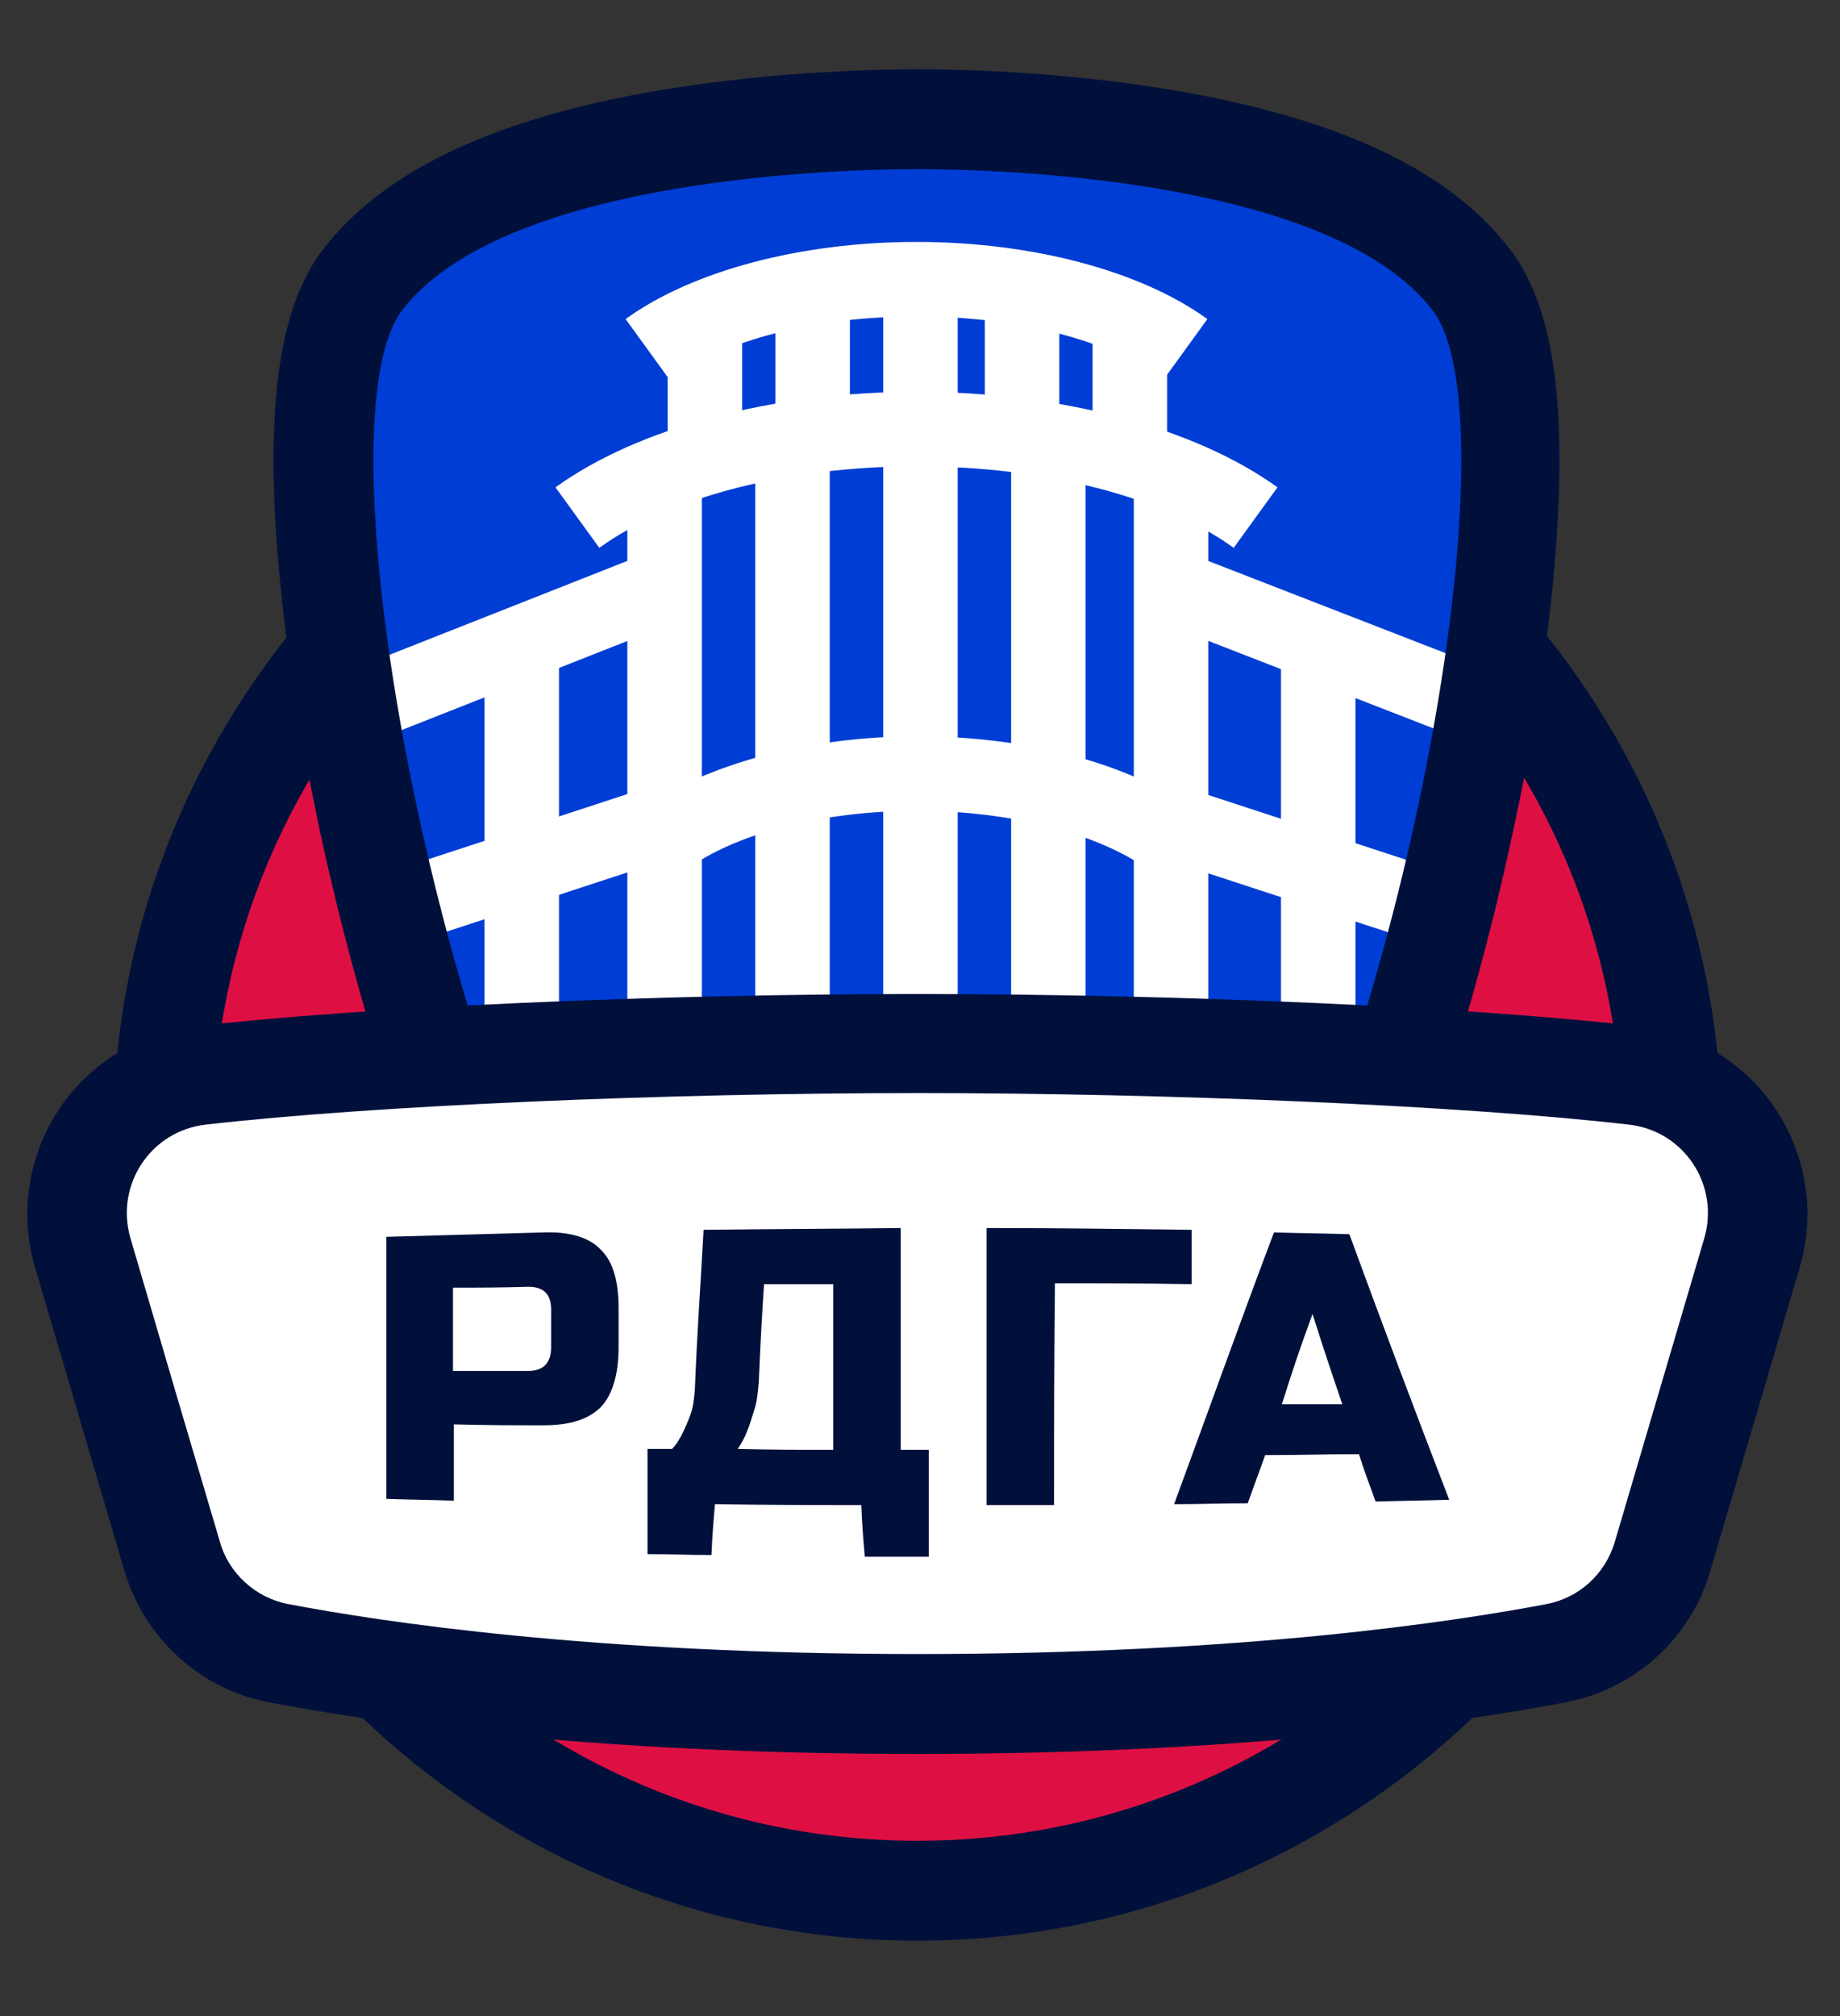 <svg xmlns="http://www.w3.org/2000/svg" viewBox="100 80 210 230">
	<rect x="100" y="80" width="210" height="230" fill="#333333" stroke="none"/>
	<style type="text/css">
		.st0{fill:#00103B;}
		.st1{fill:#DE1043;}
		.st2{fill:#003DD4;}
		.st3{fill:#FFFFFF;}
	</style>
	<ellipse transform="matrix(0.23 -0.973 0.973 0.23 -46.318 360.678)" class="st1" cx="204.7" cy="209.6" rx="86.1" ry="86.1"/>
	<path class="st0" d="M204.7,129.2c44.4,0,80.4,36,80.4,80.4s-36,80.4-80.4,80.4c-44.4,0-80.4-36-80.4-80.4 S160.3,129.2,204.7,129.2 M204.7,117.8c-50.6,0-91.8,41.2-91.8,91.8s41.2,91.8,91.8,91.8s91.8-41.2,91.8-91.8 S255.3,117.8,204.7,117.8L204.7,117.8z"/>
	<path class="st2" d="M199.8,260.6c-11.5,0-22.6-5.5-29.5-14.8c-11.2-15.1-21.8-42.2-28.3-72.7c-2.4-11.4-9.7-49.6-0.6-61.3 c13.1-16.9,51.8-18.3,63.3-18.3s50.2,1.3,63.3,18.3c9.1,11.8,1.8,49.9-0.6,61.3c-6.5,30.5-17.1,57.6-28.3,72.7 c-6.9,9.3-17.9,14.8-29.5,14.8H199.8z"/>
	<path class="st3" d="M240.8,142.5c-8-5.8-21.5-9.3-36.2-9.3c-14.6,0-28.2,3.5-36.2,9.3l-5-6.9c9.4-6.8,24.8-10.9,41.2-10.9 c16.4,0,31.8,4.1,41.2,10.9L240.8,142.5z"/>
	<path class="st3" d="M231.2,179.3c-5.8-4.2-15.8-6.8-26.5-6.8s-20.7,2.5-26.5,6.8l-5-6.9c7.2-5.2,19-8.4,31.5-8.4 s24.3,3.1,31.5,8.4L231.2,179.3z"/>
	<path class="st3" d="M232.8,123.3c-6.2-4.5-16.7-7.2-28.2-7.2s-22,2.7-28.2,7.2l-5-6.9c7.6-5.5,20-8.8,33.2-8.8s25.6,3.3,33.2,8.8 L232.8,123.3z"/>
	<rect x="176.2" y="117.4" class="st3" width="8.5" height="14"/>
	<rect x="171.6" y="134" class="st3" width="8.5" height="61.8"/>
	<rect x="200.8" y="114.9" class="st3" width="8.5" height="14"/>
	<rect x="200.8" y="129.2" class="st3" width="8.5" height="66.6"/>
	<rect x="188.5" y="114.9" class="st3" width="8.5" height="14"/>
	<rect x="186.2" y="130.2" class="st3" width="8.5" height="65.6"/>
	<rect x="155.3" y="150.8" class="st3" width="8.5" height="45"/>
	<rect x="215.4" y="130.2" class="st3" width="8.5" height="65.6"/>
	<rect x="224.7" y="117.4" class="st3" width="8.5" height="14"/>
	<rect x="212.4" y="114.9" class="st3" width="8.5" height="14"/>
	<rect x="229.4" y="134" class="st3" width="8.5" height="61.8"/>
	<rect x="139.5" y="149.6" transform="matrix(0.93 -0.367 0.367 0.93 -45.423 68.837)" class="st3" width="37.7" height="8.5"/>
	<rect x="141.7" y="175" transform="matrix(0.95 -0.311 0.311 0.95 -47.87 58.371)" class="st3" width="34.8" height="8.5"/>
	<rect x="246.2" y="150.8" class="st3" width="8.5" height="45"/>
	<rect x="247.3" y="134.8" transform="matrix(0.362 -0.932 0.932 0.362 17.009 332.573)" class="st3" width="8.5" height="38.2"/>
	<rect x="246.7" y="161.9" transform="matrix(0.311 -0.95 0.95 0.311 2.504 362.055)" class="st3" width="8.5" height="34.8"/>
	<path class="st0" d="M204.7,99.3c11.8,0,47.7,1.6,58.8,16.1c10.4,13.5-5.2,95.3-29,127.1c-5.9,7.9-15.2,12.5-24.9,12.5h-4.9h-4.9 c-9.7,0-19-4.6-24.9-12.5c-23.8-31.9-39.4-113.6-29-127.1C157,100.9,192.9,99.3,204.7,99.3 M204.7,87.9c-5,0-18.1,0.3-31.7,2.8 c-17.6,3.3-29.4,9.1-36.1,17.7c-4.3,5.6-6.1,14.6-5.6,28.4c0.4,10.7,2.2,23.7,5.1,37.5c6.7,31.2,17.6,59.2,29.3,74.9 c8,10.7,20.7,17.1,34,17.1h4.9h4.9c13.3,0,26-6.4,34-17.1c11.7-15.7,22.7-43.7,29.3-74.9c3-13.8,4.7-26.8,5.1-37.5 c0.5-13.8-1.3-22.8-5.6-28.4c-6.6-8.6-18.4-14.4-36.1-17.7C222.8,88.2,209.7,87.9,204.7,87.9L204.7,87.9z"/>
	<path class="st3" d="M204.7,274.4c-37.4,0-61.7-3.6-72.9-5.8c-5.8-1.1-10.5-5.4-12.2-11.1l-10.2-34.6c-1.3-4.5-0.6-9.3,2-13.2 c2.6-3.9,6.7-6.5,11.4-7c18.7-2.1,52.3-3.6,81.9-3.6s63.2,1.5,81.9,3.6c4.7,0.5,8.8,3.1,11.4,7c2.6,3.9,3.3,8.7,2,13.2 l-10.2,34.6c-1.7,5.7-6.4,10-12.2,11.1C266.4,270.8,242.1,274.4,204.7,274.4z"/>
	<path class="st0" d="M204.7,204.7c28.4,0,62.1,1.4,81.2,3.6c6.3,0.7,10.4,6.9,8.6,13l-10.2,34.6c-1.1,3.7-4.1,6.4-7.8,7.1 c-10.5,2-34.6,5.7-71.8,5.7c-37.2,0-61.3-3.7-71.8-5.7c-3.7-0.7-6.8-3.5-7.8-7.1c-2.5-8.4-7.1-24-10.2-34.6 c-1.8-6.1,2.3-12.3,8.6-13C142.6,206.1,176.3,204.7,204.7,204.7 M204.7,193.4c-29.8,0-63.7,1.5-82.5,3.7 c-6.3,0.7-12,4.2-15.5,9.5c-3.5,5.3-4.5,11.9-2.7,18l2.6,8.8l7.6,25.8c2.3,7.7,8.6,13.5,16.5,15c11.4,2.2,36.1,5.9,74,5.9 c37.8,0,62.6-3.7,74-5.9c7.9-1.5,14.3-7.3,16.5-15l10.2-34.6c1.8-6.1,0.8-12.7-2.7-18c-3.5-5.3-9.2-8.8-15.5-9.5 C268.4,194.9,234.5,193.4,204.7,193.4L204.7,193.4z"/>
	<path class="st0" d="M144.1,221.1c7.2-0.2,10.8-0.3,18-0.5c3-0.1,5.2,0.6,6.5,2c1.4,1.4,2,3.6,2,6.7c0,1.8,0,2.7,0,4.4 c0,3.1-0.7,5.4-2,6.8c-1.4,1.4-3.5,2.1-6.5,2.1c-4.1,0-6.2,0-10.3-0.1c0,3.5,0,5.2,0,8.7c-3.1-0.1-4.6-0.1-7.7-0.2 C144.1,241.1,144.1,231.1,144.1,221.1z M162.9,229.4c0-1.8-0.9-2.6-2.6-2.6c-3.4,0.1-5.1,0.1-8.6,0.1c0,3.8,0,5.7,0,9.5 c3.4,0,5.1,0,8.6,0c1.7,0,2.6-0.9,2.6-2.7C162.9,232,162.9,231.2,162.9,229.4z"/>
	<path class="st0" d="M180.3,220.3c9-0.1,13.5-0.1,22.5-0.2c0,10.1,0,15.2,0,25.3c1.3,0,1.9,0,3.2,0c0,4.9,0,7.3,0,12.2 c-2.9,0-4.4,0-7.3,0c-0.2-2.3-0.3-3.5-0.4-5.9c-6.7,0-10,0-16.7-0.1c-0.2,2.3-0.3,3.5-0.4,5.8c-2.9,0-4.4-0.1-7.3-0.1
	c0-4.8,0-7.2,0-12c1.1,0,1.7,0,2.8,0c0.5-0.5,0.9-1.2,1.2-1.8c0.3-0.6,0.6-1.3,0.9-2.1c0.3-0.8,0.4-1.7,0.5-2.8 C179.6,231.3,179.9,227.6,180.3,220.3z M195.1,245.4c0-7.6,0-11.4,0-18.9c-3.2,0-4.8,0-7.9,0c-0.3,4.5-0.4,6.7-0.6,11.2 c-0.1,1.1-0.2,2.2-0.5,3.1c-0.3,0.9-0.5,1.7-0.8,2.4c-0.3,0.8-0.7,1.5-1.1,2.1C188.5,245.4,190.7,245.4,195.1,245.4z"/>
	<path class="st0" d="M220.3,251.7c-3.1,0-4.6,0-7.7,0c0-10.5,0-21,0-31.6c9.3,0,14,0.1,23.4,0.2c0,2.5,0,3.7,0,6.2 c-6.3-0.1-9.4-0.1-15.6-0.1C220.3,236.6,220.3,241.6,220.3,251.7z"/>
	<path class="st0" d="M242.4,251.5c-3.3,0-5,0.1-8.4,0.1c3.8-10.3,7.5-20.7,11.4-31c3.4,0.1,5.1,0.1,8.6,0.2 c3.7,10.1,7.5,20.2,11.4,30.3c-3.3,0.1-5,0.1-8.4,0.2c-0.8-2.2-1.2-3.2-1.9-5.4c-4.3,0-6.4,0.1-10.7,0.1 C243.6,248.2,243.2,249.3,242.4,251.5z M246.3,240.2c2.7,0,4.1,0,6.9,0c-1.4-4.1-2.1-6.2-3.4-10.3 C248.3,234,247.6,236.1,246.3,240.2z"/>
</svg>
